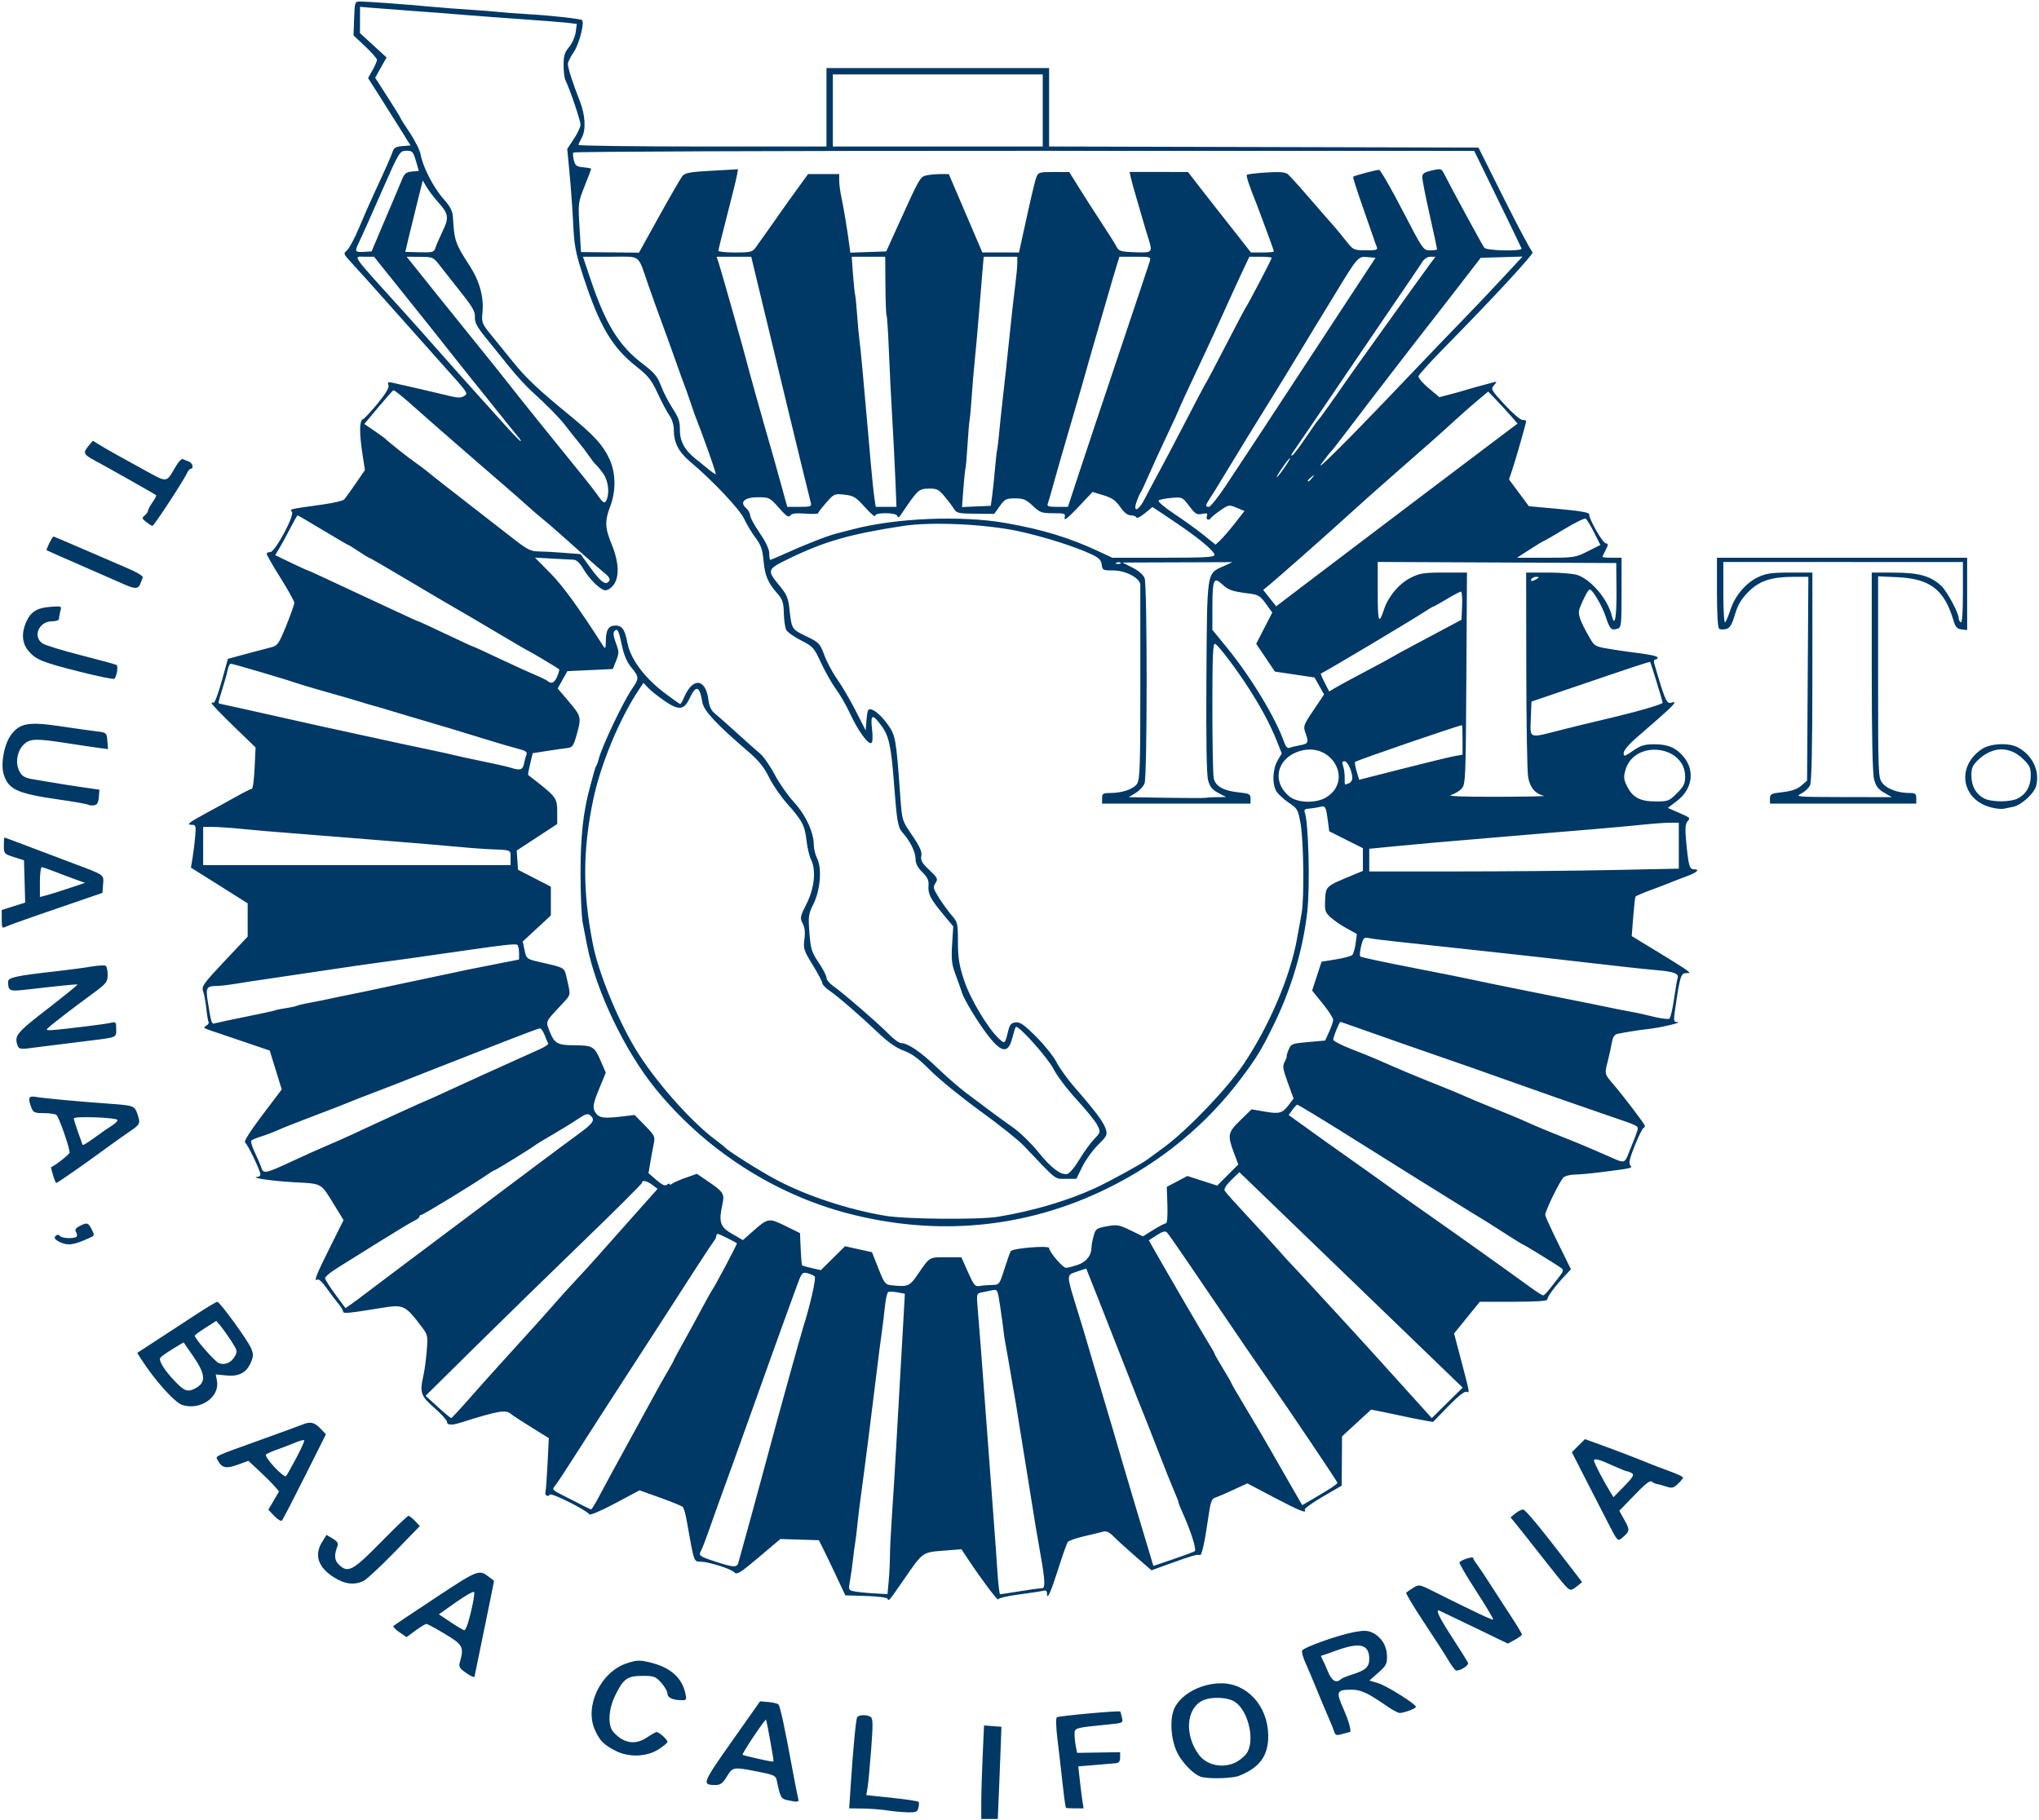 <svg width="866" height="773" viewBox="0 0 866 773" fill="none" xmlns="http://www.w3.org/2000/svg">
<path d="M416.763 765.743C416.765 761.904 417.031 752.969 417.355 745.887L417.944 733.011L421.629 733.28L425.314 733.55L425.141 738.953C425.046 741.925 424.699 750.738 424.371 758.539L423.774 772.721H420.267H416.76L416.763 765.743ZM376.688 769.078C374.212 768.692 369.594 768.341 366.427 768.298L360.668 768.219L361.243 759.439C362.335 742.781 363.501 730.437 364.069 729.519C364.755 728.409 368.119 728.331 369.783 729.386C370.767 730.009 370.807 732.484 370.005 743.104C369.467 750.231 368.781 757.534 368.48 759.332L367.933 762.602L378.87 763.746C384.886 764.376 389.977 765.164 390.183 765.498C390.39 765.832 390.328 766.986 390.047 768.063C389.608 769.741 388.941 770.003 385.363 769.9C383.068 769.834 379.164 769.464 376.688 769.078ZM452.712 767.994C452.366 766.831 451.827 762.796 451.058 755.612C450.554 750.907 449.673 743.278 449.1 738.657C448.51 733.902 448.399 729.95 448.843 729.549C449.498 728.957 475.482 726.582 475.825 727.082C475.887 727.173 476.192 728.306 476.501 729.6C477.057 731.921 476.98 731.962 471 732.551C456.393 733.988 456.381 733.991 456.381 736.706C456.381 738.066 456.627 740.408 456.927 741.91L457.473 744.641L466.607 744.499L475.741 744.356V746.607C475.741 748.199 475.214 748.911 473.94 749.037C472.95 749.134 468.951 749.477 465.054 749.799L457.969 750.383L458.574 755.924C458.906 758.972 459.411 762.985 459.696 764.842L460.213 768.219H456.496C454.452 768.219 452.749 768.118 452.712 767.994ZM334.398 764.733C331.714 764.157 331.378 763.533 329.927 756.432C329.492 754.302 328.792 753.971 321.841 752.605C311.442 750.562 311.247 750.593 308.702 754.712C306.896 757.634 305.963 758.311 303.761 758.3C298.008 758.271 298.278 757.561 310.806 739.796L322.831 722.745L326.347 723.049C328.281 723.216 330.192 723.666 330.593 724.049C331.336 724.757 333.197 733.382 336.627 752.01C337.676 757.706 338.738 763.075 338.987 763.942C339.466 765.609 338.924 765.703 334.398 764.733ZM328.512 747.959C328.512 746.789 325.609 730.812 325.347 730.543C325.184 730.375 322.802 733.595 320.054 737.699C317.307 741.803 315.196 745.298 315.365 745.466C315.637 745.739 326.145 748.157 327.837 748.337C328.208 748.376 328.512 748.206 328.512 747.959ZM510.74 754.991C507.316 754.32 501.745 748.683 499.617 743.736C497.109 737.907 496.811 729.457 498.967 725.328C502.046 719.435 510.402 715.091 518.659 715.091C529.691 715.091 538.409 724.682 538.64 737.072C538.801 745.727 535.04 750.963 526.178 754.418C523.563 755.438 514.699 755.766 510.74 754.991ZM524.245 748.968C525.879 748.285 528.134 746.563 529.256 745.141C533.17 740.178 530.505 727.245 524.72 723.126C521.665 720.95 514.557 720.598 510.757 722.434C503.749 725.82 502.985 737.138 509.203 745.465C512.433 749.79 518.754 751.262 524.245 748.968ZM261.426 743.759C256.339 741.12 254.788 739.559 252.698 734.969C248.116 724.913 255.072 710.291 266.195 706.597C270.279 705.241 271.599 705.173 275.639 706.114C284.569 708.192 289.586 712.506 291.102 719.41C291.674 722.013 291.531 722.293 289.638 722.282C285.774 722.259 283.488 721.226 283.488 719.502C283.488 718.577 282.306 716.497 280.861 714.88C278.448 712.18 277.792 711.939 272.851 711.939C266.441 711.939 264.766 713.136 261.319 720.183C258.351 726.248 258.03 733.044 260.577 735.859C264.932 740.67 269.872 741.43 274.848 738.053C276.672 736.815 278.49 735.802 278.888 735.802C279.93 735.802 283.488 739.019 283.486 739.959C283.486 740.397 281.721 741.869 279.565 743.231C274.56 746.392 266.931 746.614 261.426 743.759ZM566.61 735.503C566.277 734.429 565.275 731.93 564.383 729.949C563.491 727.967 561.277 722.7 559.463 718.242C557.65 713.785 555.365 708.376 554.386 706.223C553.408 704.07 552.796 701.816 553.027 701.215C553.55 699.851 568.56 694.521 575.353 693.287C579.295 692.571 580.968 692.64 582.926 693.599C586.68 695.438 588.964 699.083 589.078 703.414C589.167 706.799 588.765 707.58 585.396 710.569L581.615 713.925L585.305 715.031C588.944 716.121 601.359 723.912 601.359 725.106C601.359 725.804 596.319 727.697 594.461 727.697C593.787 727.697 591.315 726.364 588.968 724.734C581.035 719.227 577.949 717.792 574.068 717.806C567.613 717.829 567.308 718.54 570.577 725.943C572.984 731.391 574.163 735.802 573.213 735.802C573.086 735.802 571.684 736.174 570.098 736.629C567.557 737.357 567.143 737.224 566.61 735.503ZM569.437 713.398C569.907 712.963 571.913 712.107 573.894 711.497C579.915 709.642 581.548 708.209 581.548 704.779C581.548 698.524 577.678 697.506 567.68 701.133C564.266 702.371 561.326 703.384 561.147 703.384C560.968 703.384 561.206 704.093 561.676 704.96C562.147 705.827 563.241 708.258 564.109 710.363C565.635 714.066 567.541 715.152 569.437 713.398ZM197.437 710.319C195.168 708.687 194.794 707.939 195.321 706.086C197.143 699.682 196.626 698.703 189.02 694.145C185.103 691.797 181.536 689.877 181.093 689.877C180.65 689.877 178.575 691.137 176.481 692.676L172.675 695.475L169.587 693.359C167.889 692.196 166.787 690.991 167.138 690.682C167.489 690.373 175.57 684.971 185.096 678.678C203.063 666.807 203.466 666.652 207.716 669.931L209.836 671.566L207.954 680.947C206.918 686.106 205.057 695.19 203.817 701.133C202.577 707.076 201.559 712.04 201.554 712.164C201.526 712.816 199.891 712.083 197.437 710.319ZM198.697 689.652C200.274 684.493 201.721 677.352 201.391 676.361C201.215 675.832 197.769 677.738 193.735 680.598L186.399 685.796L191.495 689.184C194.298 691.048 196.864 692.574 197.197 692.576C197.53 692.577 198.205 691.262 198.697 689.652ZM615.341 705.596C614.022 703.346 609.297 696.011 604.841 689.296C600.385 682.581 596.965 676.861 597.241 676.585C597.517 676.309 598.861 675.387 600.226 674.537C602.65 673.027 602.851 673.06 608.563 675.913C627.135 685.19 633.812 688.34 634.161 687.991C634.377 687.776 631.156 682.368 627.005 675.973C622.854 669.578 619.64 664.052 619.862 663.693C620.462 662.721 625.672 661.047 625.672 661.826C625.672 662.194 626.294 663.288 627.055 664.255C627.816 665.223 630.12 668.648 632.174 671.867C634.229 675.087 638.266 681.308 641.146 685.693C644.026 690.078 646.383 693.965 646.383 694.331C646.383 694.697 645.037 695.721 643.392 696.607L640.402 698.217L626.058 691.283C618.169 687.469 611.512 684.275 611.264 684.186C609.536 683.563 611.259 687.146 616.743 695.582C620.232 700.949 623.278 705.841 623.513 706.453C623.898 707.455 620.444 709.688 618.511 709.688C618.086 709.688 616.66 707.847 615.341 705.596ZM377.015 679.197C376.829 678.667 372.885 678.148 367.859 677.993L359.03 677.72L355.003 669.166C352.788 664.461 350.259 659.193 349.383 657.46L347.79 654.308L339.622 654.051L331.453 653.793L322.304 661.519C314.245 668.323 312.996 669.087 311.828 667.918C310.324 666.415 301.411 663.585 297.662 663.421C294.571 663.286 294.926 664.332 291.543 645.379C291.109 642.944 290.404 640.602 289.976 640.175C289.549 639.748 285.243 637.984 280.408 636.256L271.617 633.114L261.242 638.648C255.398 641.765 250.618 643.803 250.294 643.314C249.082 641.484 234.101 633.994 233.523 634.929C232.762 636.16 231.237 635.222 231.675 633.793C231.861 633.19 232.256 627.801 232.553 621.817L233.094 610.939L225.649 606.327C221.554 603.79 217.649 601.23 216.972 600.638C214.824 598.759 211.552 599.329 195.627 604.358C191.795 605.568 189.838 605.45 189.838 604.007C189.838 603.334 187.407 600.643 184.435 598.028C178.587 592.88 178.182 591.638 179.888 584.07C180.335 582.089 180.946 577.485 181.246 573.838C181.762 567.582 181.653 567.024 179.31 563.933C171.985 554.267 171.574 554.076 161.576 555.698C147.625 557.961 145.714 558.135 145.713 557.144C145.712 556.6 144.801 555.086 143.687 553.78C142.573 552.473 140.339 549.515 138.722 547.206C137.105 544.897 135.383 543.255 134.895 543.557C133.104 544.663 134.136 541.958 139.963 530.265L145.919 518.315L142.05 512.022C136.072 502.297 137.166 502.915 124.693 502.222C115.455 501.709 105.504 500.225 109.47 499.952C110.089 499.91 110.595 499.434 110.595 498.895C110.595 497.323 105.147 485.996 104.071 485.331C103.469 484.959 106.287 480.5 111.379 473.769L119.667 462.813L117.114 454.555L114.561 446.296L103.348 442.486C97.181 440.39 90.758 438.211 89.075 437.644C86.52 436.784 86.263 436.474 87.518 435.771C88.345 435.308 88.831 434.622 88.599 434.245C88.366 433.869 87.921 431.205 87.61 428.325C87.299 425.445 86.683 422.136 86.24 420.971C85.523 419.087 86.52 417.701 95.314 408.367L105.192 397.881V390.82V383.76L98.664 379.631C95.073 377.36 89.651 373.945 86.614 372.043L81.092 368.585L81.817 364.217C82.216 361.815 82.717 357.723 82.929 355.122C83.281 350.829 83.147 350.395 81.468 350.395C78.956 350.395 80.128 349.446 87.633 345.402C91.1 343.534 96.708 340.449 100.095 338.546C103.483 336.643 106.584 335.087 106.987 335.087C107.39 335.087 107.907 331.136 108.136 326.307L108.551 317.527L99.218 308.498C94.084 303.533 89.884 299.153 89.884 298.765C89.884 298.378 90.244 298.283 90.684 298.555C91.124 298.827 92.678 294.738 94.139 289.47L96.794 279.891L104.82 277.711C109.235 276.513 114.038 275.244 115.495 274.892C117.832 274.327 118.546 273.258 121.573 265.788C123.459 261.133 125.003 256.767 125.003 256.085C125.003 255.404 122.369 250.65 119.15 245.522C115.931 240.394 113.297 235.801 113.297 235.315C113.297 234.83 113.937 234.489 114.72 234.558C116.706 234.732 125.239 218.943 123.978 217.424C122.998 216.243 122.456 216.371 137.16 214.31C141.617 213.685 145.669 212.735 146.164 212.198C146.66 211.661 148.847 208.635 151.025 205.473L154.986 199.723L153.946 192.89C152.574 183.873 152.623 178.709 154.086 178.147C154.729 177.9 157.571 174.867 160.403 171.406C163.909 167.12 165.367 164.632 164.974 163.607C164.51 162.398 164.817 162.193 166.536 162.563C171.752 163.686 186.209 167.033 190.577 168.13C194.247 169.051 195.76 169.089 197.039 168.29C198.956 167.093 199.139 167.364 188.04 154.99C184.708 151.276 175.51 140.942 167.6 132.028C159.69 123.113 151.52 114.004 149.446 111.786C145.841 107.93 145.749 107.692 147.351 106.383C148.274 105.629 150.56 101.366 152.431 96.909C154.303 92.451 156.961 86.373 158.338 83.402C163.949 71.294 166.21 66.193 166.797 64.316C167.27 62.804 168.233 62.275 170.894 62.065L174.373 61.79L169.02 53.235C166.076 48.53 162.017 42.09 160 38.924L156.333 33.167L158.227 29.797C159.269 27.943 160.122 25.973 160.122 25.418C160.122 24.864 157.878 22.303 155.136 19.727L150.15 15.044L150.408 7.842C150.66 0.829 150.726 0.64 152.918 0.638C155.891 0.637 171.812 1.803 183.084 2.849C188.037 3.308 195.736 3.903 200.193 4.17C204.651 4.436 209.919 4.855 211.9 5.099C213.881 5.343 219.351 5.752 224.056 6.008C233.28 6.511 246.633 7.976 247.206 8.549C248.318 9.66 246.006 18.678 243.761 21.99C242.351 24.069 241.189 26.378 241.177 27.121C241.152 28.76 243.336 35.568 246.234 42.88C248.634 48.937 248.949 55.262 247.019 58.638C246.311 59.877 245.717 61.193 245.7 61.565C245.682 61.936 269.373 62.24 298.346 62.24H351.024V45.581V28.922H398.3H445.575V45.577V62.232L536.749 62.461L627.923 62.691L638.965 84.752C645.039 96.886 650.421 106.954 650.927 107.125C651.876 107.445 633.87 126.945 614.013 147.104C607.796 153.416 602.589 159.136 602.441 159.816C602.294 160.497 604.232 162.777 606.748 164.884L611.323 168.715L615.571 167.619C617.907 167.017 620.832 166.205 622.07 165.814C624.097 165.175 627.05 164.353 633.776 162.556C635.924 161.982 635.958 162.032 634.521 163.65C633.087 165.264 633.304 165.66 639.026 171.874C642.333 175.465 645.746 178.403 646.611 178.403C647.476 178.403 648.184 178.627 648.184 178.902C648.184 179.719 643.734 195.293 642.261 199.634L640.897 203.652L645.115 209.352L649.334 215.052L662.272 216.235C670.88 217.022 675.132 217.758 674.979 218.432C674.611 220.05 680.505 230.477 681.967 230.793C683.131 231.046 683.129 231.395 681.947 233.66C681.207 235.079 680.601 236.396 680.601 236.587C680.601 236.778 682.425 236.934 684.653 236.934H688.706V251.731C688.706 265.716 688.607 266.56 686.913 267.098C684.351 267.911 683.706 267.248 682.011 262.068C680.473 257.366 676.406 250.441 675.181 250.441C674.514 250.441 672.386 254.454 670.846 258.616C670.017 260.857 670.979 263.619 675.115 270.868C677.165 274.462 677.54 274.682 683.21 275.613C686.48 276.15 690.371 276.738 691.857 276.92C700.615 277.991 704.014 278.677 704.014 279.373C704.014 279.804 703.581 280.157 703.053 280.157C702.524 280.157 702.297 280.866 702.547 281.733C706.963 296.997 707.855 299.113 709.637 298.547C713.216 297.411 711.332 299.329 695.144 313.303C691.819 316.174 689.606 318.799 689.606 319.875C689.606 321.519 689.933 321.441 693.595 318.921C696.881 316.661 698.478 316.177 702.645 316.177C708.401 316.177 711.814 317.636 715.05 321.483C719.97 327.33 718.789 335.261 712.257 340.236L708.344 343.216L712.707 345.121C718.133 347.49 718.011 347.369 716.633 349.029C715.806 350.026 715.656 352.216 716.094 356.93C717.101 367.771 717.52 369.305 719.475 369.305C722.241 369.305 720.671 370.697 715.975 372.408C713.606 373.271 710.452 374.488 708.966 375.112C707.481 375.735 703.724 377.168 700.618 378.295C697.512 379.422 694.815 380.597 694.625 380.905C694.434 381.212 693.996 385.111 693.651 389.567L693.023 397.67L703.696 404.146C709.566 407.707 715.18 411.24 716.17 411.996C717.956 413.36 717.955 413.372 716.009 413.4C713.92 413.431 713.465 414.953 711.493 428.512C710.718 433.839 710.773 434.145 712.522 434.232C714.75 434.343 705.032 436.606 699.962 437.157C696.3 437.554 690.764 438.418 687.169 439.152C685.696 439.452 685.028 440.427 684.586 442.927C684.258 444.78 683.435 448.49 682.757 451.17C681.461 456.292 681.45 456.249 685.283 460.704C689.486 465.59 698.611 477.617 698.611 478.271C698.611 478.68 698.287 479.149 697.892 479.314C697.497 479.479 695.878 482.817 694.295 486.732C692.188 491.943 691.675 494.16 692.379 495.008C693.428 496.272 693.68 496.213 679.654 497.996C675.419 498.534 670.532 498.975 668.795 498.975C667.058 498.975 664.973 499.481 664.161 500.1C662.715 501.203 656.288 514.285 656.288 516.126C656.288 516.64 658.744 522.044 661.745 528.134L667.202 539.208L664.221 542.408C660.173 546.753 657.189 550.832 657.189 552.02C657.189 552.69 652.612 553.004 642.846 553.004H628.504L623.039 559.745L617.573 566.486L620.364 577.079C624.357 592.236 624.286 591.827 622.807 591.259C622.015 590.956 619.071 593.302 615.077 597.42L608.627 604.072L604.318 603.307C601.947 602.886 598.387 602.172 596.406 601.722C594.425 601.271 590.449 600.433 587.571 599.859L582.338 598.817L576.16 604.5L569.982 610.184L569.912 620.658L569.842 631.131L561.747 635.842C557.295 638.434 553.875 640.913 554.146 641.352C555.27 643.171 551.923 641.833 541.149 636.157L529.77 630.162L523.909 632.876C520.686 634.368 517.204 635.857 516.173 636.184C514.588 636.687 514.124 637.997 513.18 644.643C511.639 655.489 510.357 661.135 509.548 660.635C508.739 660.135 506.163 660.879 496.36 664.44L489.064 667.09L482.403 661.313C478.739 658.136 474.552 654.321 473.098 652.835C471.232 650.928 469.908 650.286 468.596 650.652C467.573 650.938 463.9 651.828 460.433 652.63C456.966 653.432 453.827 654.542 453.456 655.098C453.086 655.654 451.293 660.769 449.472 666.464C446.189 676.732 444.675 680.039 444.675 676.939C444.675 675.86 444.168 675.486 443.099 675.779C442.232 676.015 437.572 676.723 432.743 677.35C427.914 677.978 423.963 678.917 423.963 679.437C423.963 680.419 417.167 671.403 411.555 662.977L408.333 658.139L400.615 658.753C391.703 659.462 392.004 659.242 383.915 670.967C377.496 680.27 377.422 680.359 377.015 679.197ZM377.449 671.61C377.732 668.532 377.965 663.786 377.968 661.062C377.97 658.338 378.38 650.233 378.878 643.052C379.375 635.871 380.208 622.296 380.729 612.886C381.249 603.476 382.064 589.09 382.539 580.919C383.015 572.747 383.608 562.356 383.856 557.828L384.309 549.596L381.158 549.005C379.426 548.68 377.65 548.635 377.212 548.906C376.774 549.177 376.156 551.932 375.839 555.028C375.522 558.124 374.892 563.292 374.438 566.511C373.985 569.73 373.183 575.908 372.657 580.241C369.885 603.081 367.673 620.453 365.407 637.199C364.938 640.666 364.336 645.731 364.07 648.455C363.804 651.179 363.401 654.42 363.173 655.659C362.946 656.897 362.524 660.114 362.236 662.809C361.948 665.503 361.384 669.459 360.985 671.6C360.325 675.132 360.434 675.531 362.169 675.909C364.357 676.386 367.852 676.736 373.21 677.013L376.935 677.205L377.449 671.61ZM431.167 676.299C436.948 675.354 440.374 674.872 442.733 674.671C443.994 674.564 443.784 670.753 441.961 660.611C440.534 652.674 439.355 645.584 437.471 633.597C436.459 627.158 435.25 619.662 434.785 616.938C434.32 614.214 433.501 609.149 432.965 605.682C431.797 598.128 431.484 596.245 429.74 586.321C429 582.112 428.202 577.452 427.965 575.966C427.728 574.48 427.304 572.14 427.023 570.765C426.742 569.391 426.378 566.959 426.215 565.362C426.052 563.765 425.417 559.123 424.803 555.047C423.705 547.747 423.653 547.643 421.349 548.125C420.063 548.394 418.041 548.814 416.855 549.058C414.729 549.495 414.708 549.602 415.322 556.88C415.997 564.88 417.124 579.517 418.592 599.378C420.851 629.925 421.31 636.061 422.159 647.104C422.654 653.543 423.324 662.964 423.647 668.04C423.97 673.117 424.478 677.267 424.775 677.263C425.071 677.26 427.948 676.826 431.167 676.299ZM313.561 663.988C314.275 661.634 323.901 626.448 325.816 619.189C329.143 606.585 339.872 567.811 341.141 563.809C344.154 554.307 346.719 542.938 346.006 542.241C345.547 541.792 344.145 541.172 342.892 540.863C340.771 540.34 340.468 540.696 338.538 545.977C334.051 558.251 329.148 571.801 326.709 578.667C325.302 582.629 322.549 590.329 320.591 595.777C318.634 601.224 314.934 611.557 312.369 618.739C309.804 625.92 306.946 633.822 306.018 636.298C305.089 638.775 303.065 644.448 301.519 648.905C299.973 653.362 298.295 657.758 297.79 658.673C296.583 660.857 296.968 661.152 304.043 663.456C311.521 665.891 312.959 665.972 313.561 663.988ZM507.398 659.002C508.362 658.406 505.7 650.115 501.799 641.565C501.087 640.004 500.505 638.463 500.505 638.139C500.505 637.815 499.749 635.85 498.826 633.773C497.902 631.695 494.635 623.511 491.566 615.587C488.497 607.663 485.627 600.369 485.188 599.378C484.749 598.388 481.55 590.284 478.078 581.369C474.606 572.454 469.418 559.247 466.55 552.02L461.334 538.88L457.42 540.193C452.785 541.747 452.772 541.042 457.717 557.056C459.553 562.999 461.388 569.077 461.795 570.563C462.203 572.049 463.814 577.519 465.376 582.72C469.022 594.857 477.017 621.982 477.984 625.492C478.393 626.978 480.622 634.475 482.937 642.151C485.252 649.828 487.756 658.163 488.502 660.674L489.857 665.239L498.116 662.437C502.658 660.895 506.835 659.35 507.398 659.002ZM254.726 635.173C256.481 631.83 261.597 622.408 266.095 614.236C270.594 606.065 275.736 596.666 277.524 593.351C279.311 590.037 281.992 585.257 283.481 582.731C284.971 580.205 286.19 577.989 286.19 577.808C286.19 577.626 287.751 574.706 289.659 571.319C291.568 567.932 295.072 561.513 297.447 557.056C299.822 552.598 302.075 548.546 302.454 548.051C303.595 546.559 313.216 528.4 312.976 528.191C312.228 527.54 305.456 524.188 304.888 524.188C304.509 524.188 304.199 524.61 304.199 525.127C304.199 525.643 303.78 526.555 303.268 527.153C302.444 528.114 294.028 541.043 279.699 563.359C277.155 567.321 272.565 574.413 269.5 579.118C266.434 583.823 261.581 591.319 258.715 595.777C255.849 600.234 251.679 606.717 249.449 610.184C247.218 613.651 243.445 619.527 241.063 623.241C238.681 626.956 236.311 630.484 235.797 631.082C234.364 632.749 234.554 632.988 239.139 635.285C241.492 636.463 245.037 638.272 247.019 639.303C249 640.335 250.826 641.195 251.078 641.215C251.33 641.235 252.971 638.516 254.726 635.173ZM564.664 632.534C566.521 631.373 568.041 630.201 568.041 629.93C568.041 629.437 547.902 599.484 538.418 585.871C535.658 581.909 531.57 575.988 529.333 572.714C520.16 559.28 513.297 549.19 505.209 537.245C500.514 530.311 496.218 524.171 495.662 523.601C494.902 522.821 493.817 523.101 491.291 524.729L487.931 526.895L489.825 530.269C494.116 537.916 511.703 568.106 513.68 571.219C514.853 573.066 515.813 574.781 515.813 575.03C515.813 575.28 517.434 578.132 519.415 581.369C521.396 584.605 523.017 587.427 523.017 587.64C523.017 587.852 526.016 593.012 529.682 599.105C533.348 605.199 537.501 612.232 538.912 614.734C540.322 617.237 544.088 623.814 547.279 629.35L553.081 639.417L557.184 637.031C559.441 635.719 562.807 633.696 564.664 632.534ZM198.843 594.694C202.557 590.455 208.433 583.873 211.9 580.067C224.327 566.425 232.82 556.988 236.256 553.004C238.178 550.775 241.855 546.723 244.428 543.999C247 541.275 251.675 536.139 254.815 532.586C257.956 529.033 264.746 521.386 269.904 515.593L279.283 505.06L277.108 503.388C274.801 501.614 272.682 501.165 272.682 502.45C272.682 502.876 261.438 514.09 247.694 527.37C233.95 540.651 213.265 560.842 201.727 572.239L180.749 592.962L185.969 597.705C188.84 600.313 191.391 602.437 191.639 602.424C191.886 602.412 195.128 598.933 198.843 594.694ZM613.755 582.269C609.646 578.307 589.495 558.857 568.976 539.046C548.457 519.235 530.474 501.886 529.016 500.492L526.364 497.958L522.926 501.314C520.75 503.439 519.731 505.103 520.149 505.85C520.512 506.499 524.889 511.397 529.874 516.735C534.86 522.072 540.892 528.668 543.279 531.392C545.665 534.116 547.866 536.547 548.168 536.795C548.864 537.364 576.304 567.205 584.7 576.521C588.167 580.368 594.853 587.772 599.558 592.975L608.112 602.434L614.67 595.954L621.227 589.473L613.755 582.269ZM153.818 550.592C154.991 549.649 177.844 532.489 226.758 495.823C234.026 490.375 242.672 483.945 245.972 481.535C252.123 477.041 252.943 475.689 250.665 473.798C249.613 472.925 248.602 473.228 245.487 475.346C243.358 476.793 238.581 479.737 234.872 481.888C231.163 484.038 227.719 486.137 227.218 486.551C225.883 487.654 210.423 497.174 209.965 497.174C209.751 497.174 208.478 497.942 207.136 498.881C201.799 502.617 179.744 516.084 178.964 516.084C178.506 516.084 178.132 516.424 178.132 516.84C178.132 517.255 177.164 518.036 175.982 518.575C174.799 519.114 168.113 523.13 161.122 527.499C154.132 531.869 146.084 536.896 143.237 538.67C140.39 540.445 138.06 542.37 138.06 542.948C138.06 543.526 140.014 546.639 142.403 549.866L146.746 555.734L149.607 553.706C151.18 552.591 153.076 551.19 153.818 550.592ZM658.213 547.512C659.383 545.978 661.249 543.593 662.359 542.213C663.918 540.276 664.123 539.502 663.259 538.816C661.824 537.677 647.242 528.691 646.828 528.691C646.656 528.691 643.532 526.766 639.885 524.413C632.682 519.765 632.838 519.863 622.97 513.838C616.643 509.975 589.238 492.874 576.145 484.619C563.393 476.578 551.359 469.261 550.932 469.287C550.684 469.303 549.769 470.295 548.898 471.492L547.315 473.669L556.429 480.244C561.442 483.86 567.867 488.439 570.708 490.42C573.548 492.401 578.264 495.744 581.187 497.849C593.2 506.499 604.878 514.802 610.814 518.913C616.998 523.196 641.669 540.799 650.324 547.103C652.739 548.863 655.023 550.302 655.4 550.302C655.777 550.302 657.043 549.047 658.213 547.512ZM389.856 541.297C394.926 533.879 394.572 534.093 401.764 534.093H408.308L411.111 540.402C413.578 545.953 414.166 546.664 416.012 546.322C417.166 546.108 419.54 545.903 421.287 545.867C424.433 545.8 424.486 545.733 426.572 539.151C427.732 535.494 428.955 532.058 429.29 531.516C430.071 530.252 445.575 528.995 445.575 530.195C445.575 531.83 451.36 538.596 452.747 538.582C453.507 538.575 455.751 538.012 457.732 537.331C461.376 536.079 463.543 533.377 463.577 530.041C463.587 529.051 463.996 526.795 464.487 525.028C465.317 522.042 465.712 521.756 470.11 520.952C474.427 520.163 475.303 520.312 480.127 522.655L485.412 525.224L489.867 522.455C492.316 520.932 494.716 519.686 495.198 519.686C495.72 519.686 495.969 516.548 495.814 511.945L495.552 504.205L499.926 501.894L504.3 499.583L510.629 501.621L516.959 503.66L521.444 499.175L525.929 494.69L524.023 489.595C521.253 482.191 521.483 481.068 526.844 475.859L531.571 471.264L537.261 472.244C543.508 473.32 544.713 472.945 547.648 469.014L549.408 466.656L546.951 459.92C544.857 454.178 544.659 452.873 545.614 451.09C546.23 449.939 546.623 448.879 546.488 448.734C546.353 448.589 546.723 447.311 547.31 445.895C548.321 443.453 548.753 443.286 555.597 442.68L562.817 442.041L564.509 438.315C565.439 436.267 566.209 433.976 566.22 433.226C566.231 432.476 564.226 429.374 561.765 426.332L557.29 420.801L559.289 414.674L561.287 408.547L567.364 407.567C570.707 407.028 573.843 406.185 574.334 405.694C574.826 405.203 575.467 402.994 575.759 400.786L576.29 396.77L571.907 394.349C569.496 393.018 566.404 390.891 565.036 389.623C562.795 387.546 562.575 386.807 562.818 382.178C563.118 376.471 563.077 376.508 574.119 371.94L578.847 369.984V365.152V360.32L571.701 356.727L564.555 353.135L563.979 348.838C563.125 342.457 562.959 342.176 560.419 342.813C559.177 343.125 557.138 343.439 555.888 343.511C554.291 343.602 553.765 344.033 554.119 344.958C555.772 349.271 556.462 376.324 555.205 387.5C553.443 403.157 548.497 419.881 541.192 434.877C535.844 445.856 533.919 449.04 527.212 458.003C512.46 477.714 493.104 493.655 470.338 504.841C435.909 521.757 398.182 525.402 360.17 515.485C328.612 507.251 299.317 488.262 278.376 462.466C265.303 446.361 253.126 420.859 249.371 401.722C248.837 398.998 247.988 394.622 247.484 391.998C246.98 389.373 246.568 379.952 246.568 371.062C246.568 354.995 247.711 344.68 250.674 333.995C251.401 331.376 252.169 328.523 252.382 327.654C252.595 326.786 253.018 325.673 253.322 325.181C253.626 324.69 254.03 323.577 254.22 322.708C255.286 317.845 264.556 298.275 268.531 292.499C271.502 288.18 271.476 287.593 268.139 283.544C266.273 281.28 264.998 278.309 264.147 274.244C262.777 267.694 262.294 266.772 260.944 268.123C260.34 268.726 260.544 270.382 261.556 273.113C262.939 276.845 262.95 277.507 261.676 280.705L260.282 284.209L250.632 284.66L240.983 285.11L238.92 288.787L236.858 292.464L241.736 298.227C247.033 304.485 247.083 304.759 244.531 313.475C243.578 316.732 242.91 317.572 241.13 317.755C239.911 317.88 236.062 318.429 232.576 318.975L226.238 319.968L225.154 324.533C224.558 327.043 224.168 329.142 224.288 329.197C224.408 329.251 226.471 330.862 228.873 332.775C236.162 338.582 236.663 339.368 236.663 344.993V350.057L228.061 355.689L219.46 361.32L219.732 365.403L220.004 369.486L226.983 373.081L233.962 376.675V382.785V388.896L227.985 394.432L222.009 399.969L222.808 403.684C223.592 407.333 223.703 407.422 229.009 408.645C240.469 411.288 239.571 410.719 240.837 416.145C242.395 422.822 242.445 422.529 239.139 426.08C231.275 434.526 231.71 433.6 233.457 438.176C235.365 443.171 236.864 444.042 243.583 444.057C251.685 444.076 252.442 444.497 255.003 450.402L257.297 455.692L254.634 462.149C251.673 469.329 251.484 470.793 253.224 473.085C254.633 474.941 256.81 475.184 264.128 474.305L269.531 473.655L273.934 478.144C277.946 482.234 278.281 482.899 277.707 485.626C277.361 487.272 276.707 490.814 276.254 493.496L275.429 498.373L278.783 501.286C281.209 503.392 282.449 503.944 283.263 503.277C283.882 502.771 284.389 502.658 284.389 503.027C284.389 503.396 284.895 503.303 285.514 502.82C286.133 502.338 288.743 501.203 291.315 500.3L295.99 498.657L299.869 501.292C307.445 506.438 307.816 506.998 306.789 511.751C305.175 519.228 305.858 521.253 310.988 524.207L315.527 526.819L319.463 523.327C326.179 517.369 326.482 517.314 333.549 520.788L339.768 523.845L340.06 530.537C340.221 534.218 340.493 537.37 340.666 537.542C340.838 537.714 342.703 538.243 344.809 538.716L348.64 539.577L353.773 534.497L358.906 529.417L364.633 530.689L370.36 531.961L373.068 538.84C375.535 545.105 376.017 545.743 378.483 545.997C385.71 546.742 386.302 546.498 389.856 541.297ZM423.86 516.901C438.848 514.426 453.509 510.089 465.298 504.644C471.309 501.869 485.177 494.252 487.448 492.48C487.943 492.093 490.982 489.858 494.201 487.512C504.155 480.26 521.079 462.617 528.122 452.149C539.056 435.901 548.062 414.722 550.906 398.571C551.517 395.104 552.38 390.323 552.825 387.946C553.976 381.792 553.695 357.41 552.386 349.945C551.345 344.002 551.065 343.497 547.472 341.084C545.377 339.677 543.006 337.523 542.203 336.298C540.23 333.287 540.441 326.773 542.631 323.061L544.397 320.067L542.271 314.745C539.506 307.828 535.741 300.747 530.441 292.501C524.937 283.938 517.48 274.092 516.038 273.484C515.152 273.111 514.912 278.822 514.912 300.334C514.912 315.362 515.169 328.942 515.483 330.511C516.188 334.039 519.543 335.945 526.27 336.639C530.626 337.088 531.121 337.356 531.121 339.265V341.39H499.604H468.087V339.139C468.087 337.139 468.464 336.887 471.464 336.883C476.65 336.875 481.468 335.217 482.972 332.922C484.134 331.148 484.33 324.97 484.324 290.418C484.319 268.183 484.311 249.296 484.306 248.448C484.288 245.644 478.109 242.337 472.891 242.337C468.454 242.337 468.192 242.206 467.922 239.868C467.7 237.944 466.744 236.977 463.585 235.483C456.636 232.195 443.111 227.916 432.518 225.653C418.269 222.609 395.613 221.582 383.515 223.433C360.832 226.903 350.026 230.019 334.662 237.523C325.705 241.897 325.614 242.203 331.226 248.994C334.054 252.417 334.795 254.137 335.251 258.344C336.228 267.339 336.201 267.295 342.39 270.28C347.888 272.932 348.229 273.29 350.148 278.421C351.252 281.372 353.723 285.977 355.639 288.652C357.555 291.328 361.048 297.299 363.402 301.92L367.682 310.323L367.939 306.721C368.081 304.74 368.371 302.615 368.585 301.999C369.291 299.962 373.395 302.708 376.869 307.543C380.415 312.48 380.559 313.294 382.416 338.909C383.114 348.541 383.137 348.613 387.435 354.903C390.705 359.689 391.642 361.796 391.299 363.59C390.933 365.506 391.583 366.654 394.706 369.605C398.269 372.971 398.469 373.399 397.313 375.163C396.187 376.882 396.344 377.524 398.871 381.52C400.416 383.964 402.845 387.295 404.268 388.922C406.715 391.721 406.854 392.326 406.854 400.184C406.854 406.882 407.351 410.003 409.422 416.324C412.021 424.256 419.514 436.819 424.29 441.253C426.818 443.6 426.833 443.586 428.254 437.742C428.856 435.265 429.522 434.531 431.362 434.313C433.236 434.091 434.976 435.309 440.09 440.424C443.604 443.937 447.494 448.817 448.736 451.268C449.978 453.719 453.524 458.62 456.614 462.16C465.226 472.022 468.686 476.659 469.622 479.599C470.41 482.07 470.148 482.611 466.356 486.358C464.089 488.598 461.089 492.759 459.689 495.603L457.145 500.776H452.671C447.78 500.776 449.312 501.982 434.719 486.631C432.463 484.258 424.178 477.656 416.308 471.96C408.438 466.265 398.938 458.532 395.197 454.777C390.145 449.706 387.219 447.532 383.828 446.328C380.706 445.219 377.277 442.821 372.985 438.748C365.122 431.284 355.975 423.374 352.15 420.731C350.54 419.619 349.223 418.211 349.223 417.603C349.223 416.995 347.393 413.528 345.155 409.899C341.397 403.803 341.13 402.976 341.651 399.042C342.04 396.112 341.809 394.007 340.91 392.291C339.689 389.96 339.8 389.406 342.609 383.828C345.954 377.189 346.681 369.517 344.396 364.983C343.722 363.646 342.904 360.187 342.578 357.296C341.838 350.73 340.748 348.623 334.434 341.546C331.654 338.431 328.125 333.309 326.591 330.163C324.525 325.926 322.254 323.114 317.828 319.314C304.252 307.661 298.904 301.924 298.316 298.387C297.144 291.334 295.6 290.82 292.92 296.591C290.54 301.714 288.321 301.935 282.126 297.669C279.459 295.832 276.379 293.373 275.282 292.205L273.286 290.081L271.339 292.998C263.077 305.377 254.979 324.951 251.878 340.039C247.447 361.593 247.441 379.016 251.854 401.305C254.2 413.151 262.056 432.478 269.777 445.396C277.625 458.526 293.159 476.235 303.749 484.124C305.73 485.6 307.554 487.058 307.801 487.364C308.929 488.758 322.5 497.337 329.413 501.026C342.418 507.967 359.947 513.78 376.06 516.497C384.714 517.956 415.878 518.219 423.86 516.901ZM458.378 492.671C460.323 489.452 463.177 485.504 464.72 483.898C467.481 481.026 467.503 480.931 466.096 478.045C465.309 476.432 461.389 471.566 457.384 467.233C453.38 462.9 448.924 457.024 447.482 454.176C445.047 449.367 432.434 435.275 431.448 436.261C431.212 436.496 430.52 438.647 429.909 441.041C427.904 448.902 424.197 447.114 415.532 434.105C412.385 429.381 409.291 423.911 408.656 421.949C408.021 419.987 406.692 416.233 405.703 413.606C404.231 409.697 403.991 407.444 404.382 401.187L404.859 393.543L400.588 388.403C395.129 381.833 394.065 379.753 394.358 376.224C394.541 374.014 393.936 372.702 391.72 370.5C389.677 368.47 388.845 366.806 388.845 364.753C388.845 361.944 386.401 357.036 383.345 353.709C381.379 351.568 380.928 349.058 379.789 333.93C378.534 317.244 377.62 312.827 374.543 308.562C370.562 303.044 369.621 303.292 370.36 309.664C370.746 312.989 370.642 315.289 370.09 315.63C368.785 316.437 364.374 310.37 361.078 303.234C359.506 299.83 356.791 295.099 355.044 292.72C353.298 290.341 350.451 285.325 348.718 281.573C345.735 275.118 345.279 274.607 340.225 272.056C337.287 270.573 334.466 268.579 333.955 267.625C333.444 266.671 332.972 263.471 332.905 260.514C332.802 255.952 332.384 254.678 330.146 252.114C326.087 247.46 324.886 244.598 324.283 238.144C323.838 233.384 323.167 231.461 320.91 228.489C319.361 226.448 317.182 222.829 316.069 220.447C314.107 216.248 302.731 204.204 292.992 196.015C288.253 192.03 286.19 187.993 286.19 182.709C286.19 180.54 285.459 178.105 284.335 176.526C283.315 175.094 281.072 170.874 279.351 167.148C276.686 161.381 275.343 159.684 270.322 155.738C259.923 147.566 254.579 138.466 247.626 117.095C244.455 107.348 243.893 104.386 243.446 95.068C243.162 89.147 242.476 79.57 241.92 73.786L240.91 63.271L243.739 58.999C245.295 56.65 246.568 53.926 246.568 52.946C246.568 51.252 241.87 37.427 240.167 34.112C239.726 33.252 239.364 30.346 239.364 27.653C239.364 23.696 239.813 22.224 241.702 19.979C242.988 18.451 244.253 15.615 244.513 13.678L244.985 10.155L241.049 9.688C238.884 9.431 230.63 8.776 222.705 8.234C214.781 7.691 203.84 6.875 198.392 6.421C192.944 5.966 182.409 5.155 174.98 4.617C167.551 4.079 159.548 3.471 157.195 3.266L152.918 2.893L152.899 8.479L152.879 14.064L158.527 19.238L164.174 24.411L161.758 28.717L159.343 33.024L164.685 41.327C167.623 45.893 170.027 49.801 170.027 50.011C170.027 50.221 171.839 53.095 174.054 56.398C176.268 59.7 178.342 63.886 178.662 65.698C179.58 70.907 184.084 79.658 188.301 84.429C191.308 87.83 192.216 89.606 192.379 92.406C192.952 102.262 193.38 103.512 199.323 112.667C203.671 119.365 205.555 126.104 204.922 132.694C204.499 137.097 204.647 137.467 208.956 142.751C211.416 145.768 215.562 150.87 218.169 154.09C223.532 160.712 228.908 165.779 241.548 176.122C252.343 184.957 256.028 188.974 258.804 194.936C261.551 200.836 261.691 208.485 259.175 215.107C256.785 221.393 256.901 224.217 259.839 231.378C263.032 239.159 263.153 245.815 260.158 249.003C258.896 250.346 257.503 251.009 256.603 250.694C254.179 249.847 250.162 245.748 247.753 241.662C246.247 239.107 244.852 237.814 243.556 237.774C242.489 237.74 238.374 237.526 234.412 237.297L227.208 236.881L233.689 243.436C239.022 248.829 245.69 258.011 256.196 274.429C257.116 275.868 257.276 275.525 257.321 272.008C257.379 267.512 258.535 265.749 261.426 265.749C264.258 265.749 265.346 267.34 266.49 273.154C267.839 280.007 273.617 287.815 282.129 294.283C285.591 296.915 288.633 299.067 288.888 299.067C289.143 299.067 289.915 297.75 290.603 296.141C294.255 287.6 299.725 288.195 300.872 297.257C301.217 299.983 302.063 301.845 303.467 302.97C304.613 303.889 308.792 307.591 312.754 311.196C316.716 314.802 321.219 318.804 322.76 320.091C324.301 321.378 327.101 325.379 328.983 328.984C330.864 332.588 334.533 337.853 337.135 340.684C342.148 346.136 345.621 353.57 345.621 358.845C345.621 360.484 346.281 363.146 347.086 364.761C349.175 368.947 348.381 378.277 345.436 384.163C343.37 388.29 343.232 389.304 343.774 396.32C344.303 403.164 344.717 404.495 347.695 408.906C349.526 411.618 351.024 414.529 351.024 415.373C351.024 416.217 352.341 417.821 353.951 418.936C357.983 421.731 373.204 434.92 377.589 439.419C379.57 441.451 381.887 443.121 382.739 443.129C385.615 443.158 391.062 446.863 397.849 453.409C401.564 456.991 406.966 461.719 409.854 463.915C417.925 470.053 424.807 475.139 430.466 479.148C433.3 481.155 437.958 485.693 440.817 489.232C446.332 496.059 450.339 499.159 453.135 498.765C454.14 498.623 456.297 496.117 458.378 492.671ZM124.553 493.098C129.369 490.848 135.797 487.966 138.836 486.693C141.876 485.42 146.795 483.239 149.766 481.846C160.505 476.811 180.986 467.458 181.273 467.458C181.435 467.458 185.353 465.693 189.98 463.537C197.079 460.228 208.401 455.089 229.293 445.694C231.43 444.733 233.024 443.665 232.836 443.321C232.648 442.976 231.974 441.377 231.338 439.768C230.703 438.158 229.819 436.841 229.375 436.841C228.93 436.841 222.79 439.11 215.73 441.882C208.671 444.654 196.614 449.365 188.937 452.351C181.261 455.337 173.764 458.286 172.278 458.905C170.793 459.524 165.12 461.722 159.672 463.789C154.224 465.857 148.956 467.917 147.965 468.367C146.975 468.817 140.694 471.252 134.008 473.778C127.322 476.304 120.23 479.101 118.249 479.994C116.268 480.887 113.027 482.128 111.046 482.751C109.064 483.374 107.138 484.161 106.764 484.499C106.391 484.838 107.046 487.119 108.22 489.568C109.395 492.018 110.65 494.968 111.01 496.124C111.835 498.771 112.943 498.523 124.553 493.098ZM691.403 490.645C692.017 489.035 693.034 486.503 693.664 485.017C694.293 483.531 695.067 481.457 695.382 480.408C696.018 478.291 696.22 478.4 683.753 474.165C673.72 470.758 649.093 462.13 635.127 457.131C628.688 454.826 621.192 452.188 618.468 451.27C612.627 449.3 579.244 437.629 573.556 435.568C571.388 434.782 569.469 434.14 569.29 434.14C568.808 434.14 566.239 440.501 566.246 441.679C566.249 442.237 569.795 444.062 574.125 445.734C578.455 447.406 583.619 449.502 585.6 450.392C592.296 453.4 601.773 457.392 609.013 460.253C612.975 461.819 617.534 463.676 619.143 464.379C625.674 467.231 628.274 468.32 636.027 471.451C640.485 473.251 644.942 475.093 645.933 475.544C650.873 477.794 656.519 480.174 663.042 482.758C667.004 484.328 671.461 486.14 672.947 486.786C674.433 487.431 677.472 488.74 679.701 489.695C681.929 490.649 684.766 491.885 686.004 492.44C689.512 494.013 690.208 493.782 691.403 490.645ZM104.699 431.86C111.114 430.572 116.593 429.376 116.875 429.202C117.157 429.028 119.193 428.616 121.401 428.287C123.609 427.957 125.722 427.498 126.097 427.267C126.471 427.035 128.911 426.462 131.518 425.993C134.126 425.524 138.083 424.732 140.311 424.235C142.54 423.737 146.39 422.938 148.866 422.459C151.342 421.981 157.218 420.749 161.923 419.722C166.628 418.695 174.53 417.018 179.482 415.995C184.435 414.972 190.108 413.771 192.089 413.326C195.905 412.469 198.78 411.886 212.125 409.261L220.454 407.622V404.725C220.454 403.132 220.094 401.606 219.655 401.335C218.922 400.882 213.793 401.433 199.293 403.523C196.321 403.952 190.648 404.762 186.686 405.324C182.724 405.887 176.848 406.726 173.629 407.189C170.41 407.652 164.737 408.425 161.022 408.907C157.308 409.388 147.583 410.792 139.411 412.026C131.239 413.261 120.298 414.883 115.098 415.63C109.897 416.378 103.165 417.404 100.136 417.911C97.107 418.417 93.46 418.838 92.032 418.845C87.703 418.868 87.3 419.589 88.267 425.585C89.801 435.109 89.826 435.179 91.49 434.673C92.34 434.414 98.284 433.149 104.699 431.86ZM710.945 424.623C711.583 420.2 712.286 416.104 712.508 415.521C713.202 413.7 710.99 412.792 704.464 412.22C700.997 411.916 694.716 411.274 690.507 410.794C686.297 410.314 679.003 409.484 674.298 408.95C669.593 408.416 662.299 407.581 658.089 407.096C653.879 406.61 646.585 405.8 641.88 405.296C637.175 404.792 629.679 403.975 625.222 403.48C615.572 402.409 605.088 401.277 592.804 399.978C587.851 399.454 582.739 398.802 581.444 398.528C579.292 398.073 579.004 398.364 578.107 401.897C577.567 404.024 577.411 406.026 577.761 406.345C578.11 406.664 588.122 408.814 600.008 411.121C611.894 413.429 623.24 415.7 625.222 416.167C627.203 416.634 639.156 419.082 651.786 421.607C664.415 424.131 675.356 426.323 676.099 426.477C686.175 428.572 691.501 429.639 694.108 430.084C695.842 430.38 698.678 431.003 700.412 431.469C704.147 432.473 707.73 433.043 708.926 432.823C709.4 432.737 710.308 429.046 710.945 424.623ZM684.507 369.61L713.019 369.014V359.254V349.494H709.364C707.354 349.494 701.985 349.885 697.433 350.362C692.88 350.839 683.888 351.664 677.45 352.195C671.011 352.725 661.083 353.555 655.388 354.039C649.692 354.523 640.17 355.328 634.226 355.828C609.662 357.894 603.089 358.473 592.579 359.496L581.548 360.57V365.388V370.206H618.771C639.244 370.206 668.825 369.937 684.507 369.61ZM216.852 364.352C216.852 360.89 217.564 361.142 206.497 360.689C204.516 360.608 198.032 360.087 192.089 359.532C186.146 358.978 175.813 358.101 169.127 357.585C162.441 357.069 152.513 356.268 147.065 355.804C141.617 355.34 131.284 354.518 124.103 353.976C116.921 353.434 107.33 352.609 102.788 352.143C98.246 351.677 92.674 351.295 90.406 351.295H86.282V359.4V367.504H151.567H216.852V364.352ZM563.27 338.725C574.765 331.716 565.917 315.328 552.577 318.92C542.452 321.646 539.803 331.767 547.516 338.257C550.969 341.162 558.886 341.398 563.27 338.725ZM712.224 336.994C715.088 334.129 715.72 332.864 715.72 329.99C715.72 316.57 694.283 314.021 690.401 326.979C689.526 329.898 689.6 331.003 690.84 333.617C693.238 338.67 696.36 340.428 702.994 340.461C708.47 340.488 708.886 340.332 712.224 336.994ZM517.012 338.649L520.765 338.609L517.422 336.844C514.838 335.479 513.857 334.254 513.102 331.45C512.448 329.022 512.214 314.487 512.393 287.514C512.695 242.056 512.425 243.797 519.702 240.509L523.467 238.809L500.104 238.892L476.742 238.975L481.005 241.142C483.558 242.439 485.615 244.22 486.133 245.583C487.295 248.64 487.282 329.717 486.119 332.776C485.636 334.047 483.925 335.886 482.315 336.865L479.39 338.644L495.125 338.905C503.779 339.048 511.4 339.058 512.059 338.927C512.719 338.796 514.948 338.671 517.012 338.649ZM655.838 338.075C652.085 337.309 649.759 334.569 649.015 330.037C648.617 327.614 648.267 307.093 648.238 284.434L648.184 243.237H657.505C662.631 243.237 668.203 243.696 669.886 244.256C675.803 246.225 682.891 254.611 684.588 261.65C685.826 266.788 686.661 262.097 686.557 250.586L686.454 239.185L635.802 238.953L585.15 238.72V251.514C585.15 264.39 585.582 265.619 587.777 258.996C589.643 253.367 594.125 248.005 599.059 245.5C603.003 243.496 604.632 243.237 613.281 243.237H623.049L622.785 288.168C622.532 330.997 622.439 333.188 620.792 335.007C619.842 336.056 617.816 337.277 616.29 337.721C614.482 338.246 621.199 338.512 635.577 338.485C647.711 338.462 656.828 338.278 655.838 338.075ZM572.92 332.739C573.703 332.438 574.344 331.486 574.344 330.622C574.344 327.701 572.375 323.38 571.044 323.38C570.058 323.38 569.904 323.898 570.441 325.406C570.837 326.521 571.138 328.75 571.109 330.359C571.081 331.969 571.156 333.286 571.276 333.286C571.397 333.286 572.136 333.04 572.92 332.739ZM617.793 321.201L621.169 320.597V314.335C621.169 310.89 621.068 308.073 620.944 308.073C619.64 308.081 576.226 323 575.553 323.672C575.315 323.91 575.602 325.714 576.191 327.681L577.262 331.256L595.839 326.53C606.056 323.931 615.935 321.533 617.793 321.201ZM222.53 324.506C222.805 323.144 223.283 321.374 223.593 320.573C224.035 319.432 223.241 318.887 219.916 318.049C217.583 317.462 211.988 315.83 207.484 314.422C198.688 311.675 184.276 307.341 174.079 304.378C170.613 303.371 166.763 302.216 165.525 301.812C164.287 301.408 161.45 300.578 159.221 299.968C156.993 299.358 154.156 298.518 152.918 298.102C151.68 297.687 146.209 296.095 140.761 294.565C135.314 293.035 129.843 291.441 128.605 291.022C121.592 288.65 98.971 281.958 97.965 281.958C97.561 281.958 96.957 283.275 96.622 284.885C96.287 286.494 95.241 290.209 94.299 293.139C93.356 296.069 92.695 298.577 92.831 298.712C92.966 298.847 94.08 299.149 95.307 299.384C96.534 299.618 104.832 301.454 113.747 303.464C131.608 307.491 142.67 309.936 155.619 312.719C160.324 313.73 167.416 315.273 171.378 316.148C175.34 317.024 181.013 318.229 183.985 318.826C186.956 319.424 190.806 320.277 192.539 320.723C194.273 321.169 199.946 322.4 205.146 323.46C210.346 324.519 215.614 325.713 216.852 326.113C220.883 327.415 222.007 327.097 222.53 324.506ZM552.218 316.579C555.734 315.92 555.933 315.432 554.406 311.211C553.444 308.549 553.664 307.943 557.873 301.692L562.368 295.015L560.343 291.413L558.319 287.811L549.898 286.558L541.477 285.305L537.506 279.399L533.535 273.493L536.949 266.861L540.363 260.229L537.636 256.461C535.214 253.114 534.396 252.628 530.319 252.116C523.318 251.237 521.739 250.682 518.993 248.138C515.484 244.886 514.943 246.182 514.926 257.873L514.912 267.556L521.058 275.075C531.212 287.496 541.818 305.02 545.397 315.286C546.074 317.226 546.834 318.015 547.704 317.681C548.418 317.407 550.45 316.911 552.218 316.579ZM662.251 310.297C667.143 309.044 674.591 307.218 678.8 306.24C694.337 302.629 706.262 299.253 706.153 298.496C705.99 297.369 701.143 281.559 700.863 281.24C700.634 280.981 695.226 282.766 664.843 293.133L650.435 298.049L650.165 305.312C649.845 313.931 649.161 313.649 662.251 310.297ZM580.197 285.111C585.645 282.252 590.508 279.622 591.003 279.269C591.498 278.915 596.158 276.367 601.359 273.606C606.559 270.846 613.042 267.392 615.766 265.93L620.719 263.273L620.985 257.308C621.132 254.026 620.905 251.342 620.482 251.342C620.059 251.342 617.357 252.76 614.479 254.493C611.6 256.227 609.063 257.645 608.841 257.645C608.619 257.645 606.736 258.759 604.658 260.121C598.997 263.831 563.851 284.783 560.999 286.148C560.841 286.224 561.569 287.967 562.617 290.022L564.524 293.759L567.408 292.035C568.994 291.087 574.749 287.971 580.197 285.111ZM236.675 287.332C237.297 285.83 237.65 284.465 237.46 284.298C236.839 283.753 224.781 276.555 224.489 276.555C224.333 276.555 218.195 272.977 210.849 268.603C203.502 264.229 195.668 259.627 193.44 258.375C191.211 257.124 182.149 251.787 173.303 246.517C164.456 241.246 157.018 236.934 156.774 236.934C156.53 236.934 154.53 235.718 152.328 234.233C150.127 232.747 148.161 231.531 147.961 231.531C147.761 231.531 142.9 228.695 137.16 225.228C131.419 221.761 126.579 218.924 126.404 218.924C126.229 218.924 124.783 221.457 123.191 224.552C121.598 227.648 119.526 231.453 118.584 233.009L116.873 235.837L123.629 239.087C127.344 240.874 130.55 242.337 130.753 242.337C130.956 242.337 135.884 244.583 141.705 247.329C147.526 250.074 154.152 253.163 156.43 254.193C158.708 255.223 164.332 257.839 168.927 260.007C173.522 262.175 177.452 263.948 177.661 263.948C177.87 263.948 183.147 266.38 189.388 269.351C195.628 272.323 200.902 274.754 201.107 274.754C201.312 274.754 206.25 277.013 212.082 279.774C217.913 282.535 224.715 285.641 227.197 286.675C229.679 287.71 232.095 288.895 232.566 289.309C234.172 290.724 235.543 290.064 236.675 287.332ZM575.695 231.985C581.638 227.488 595.821 216.752 607.212 208.127C618.603 199.502 631.662 189.633 636.233 186.196L644.542 179.946L641.717 176.698C640.163 174.912 637.353 171.852 635.473 169.898L632.055 166.347L627.288 170.336C624.665 172.53 620.494 176.207 618.018 178.506C613.547 182.657 603.094 191.926 593.372 200.36C587.816 205.179 577.306 214.558 568.027 222.977C560.43 229.87 543.268 245 539.443 248.177L536.509 250.614L539.263 254.09L542.016 257.567L553.453 248.865C559.743 244.078 569.752 236.483 575.695 231.985ZM258.815 246.693C259.184 246.096 258.531 244.895 257.292 243.894C255.011 242.051 245.747 233.906 238.061 226.984C235.559 224.731 232.093 221.749 230.36 220.356C228.626 218.964 225.587 216.339 223.606 214.523C221.625 212.706 217.049 208.693 213.436 205.603C209.824 202.514 205.569 198.834 203.981 197.426C202.393 196.018 197.244 191.539 192.539 187.472C187.834 183.405 181.26 177.64 177.93 174.661C171.351 168.774 167.713 165.796 167.102 165.796C166.888 165.796 164.015 169.019 160.718 172.958L154.723 180.12L158.998 183.029C161.35 184.629 163.476 186.167 163.724 186.447C164.605 187.445 173.231 194.284 176.331 196.443C178.064 197.65 180.293 199.315 181.283 200.142C183.529 202.017 191.58 208.331 202.939 217.123C207.738 220.838 214.644 226.207 218.287 229.055C223.676 233.268 225.543 234.234 228.31 234.238C230.18 234.241 235.047 234.503 239.125 234.821L246.54 235.398L251.043 241.569C255.393 247.531 257.457 248.891 258.815 246.693ZM652.686 245.939C653.85 245.187 653.827 245.064 652.514 245.052C651.677 245.045 650.741 245.444 650.435 245.939C649.731 247.078 650.923 247.078 652.686 245.939ZM475.948 239.091C475.648 238.792 474.872 238.76 474.222 239.02C473.503 239.308 473.717 239.521 474.766 239.564C475.715 239.603 476.247 239.391 475.948 239.091ZM332.313 235.675C341.705 231.409 351.794 227.459 355.527 226.587C356.27 226.413 359.245 225.644 362.138 224.877C380.391 220.038 408.305 218.88 427.115 222.182C442.819 224.938 454.326 228.458 466.865 234.339L472.397 236.934H494.105C511.676 236.934 515.813 236.703 515.813 235.724C515.813 234.076 508.822 228.31 498.262 221.25L489.476 215.375L486.215 218.063C484.421 219.542 482.817 220.34 482.649 219.838C482.482 219.335 481.421 218.924 480.291 218.924C478.915 218.924 477.423 217.749 475.769 215.362C473.85 212.594 472.269 211.487 468.668 210.394L464.035 208.988L457.854 215.532C453.627 220.008 451.822 221.436 452.142 220.05C452.587 218.125 452.346 218.024 447.294 218.024C442.455 218.024 441.677 217.741 438.636 214.872C435.808 212.205 434.654 211.72 431.124 211.72C427.351 211.72 426.729 212.035 424.611 215.011L422.27 218.301L414.337 218.237C406.977 218.177 406.307 218.017 405.053 216.015C404.31 214.828 402.487 212.422 401.001 210.668C398.623 207.862 397.823 207.491 394.314 207.574C390.151 207.672 389.838 207.971 382.448 218.924C381.761 219.941 381.419 219.997 381.063 219.149C380.776 218.466 378.852 218.024 376.163 218.024C373.242 218.024 371.722 218.407 371.696 219.149C371.675 219.769 369.713 218.105 367.337 215.453C363.5 211.172 362.529 210.576 358.67 210.141C354.438 209.664 354.234 209.754 350.874 213.58C348.975 215.741 347.422 217.752 347.422 218.049C347.422 218.346 344.946 218.41 341.919 218.191C337.885 217.899 336.201 218.124 335.611 219.034C334.993 219.988 333.893 219.234 330.855 215.773C327.093 211.488 326.678 211.268 322.28 211.226C316.398 211.17 313.955 213.193 316.799 215.766C317.793 216.666 318.607 218.103 318.607 218.959C318.607 219.815 320.43 223.179 322.659 226.434C325.278 230.259 326.711 233.321 326.711 235.093C326.711 236.601 326.902 237.834 327.135 237.834C327.368 237.834 329.698 236.863 332.313 235.675ZM674.329 234.217L679.711 231.5L677.025 226.178C675.547 223.251 673.95 220.617 673.477 220.324C673.003 220.031 668.927 222.028 664.42 224.761C659.913 227.494 656.05 229.73 655.837 229.73C655.623 229.73 652.941 231.351 649.876 233.332L644.303 236.934H656.624C668.541 236.934 669.123 236.845 674.329 234.217ZM524.403 222.388L528.564 217.092L525.241 215.703C522.02 214.358 521.808 214.39 518.375 216.769C516.427 218.119 514.625 219.562 514.37 219.975C513.519 221.351 512.01 220.747 512.581 219.259C513.044 218.051 512.688 217.883 510.557 218.31C508.302 218.761 507.6 218.333 505.087 214.979C502.241 211.181 502.143 211.136 497.527 211.515C494.955 211.727 492.499 212.231 492.07 212.636C491.64 213.041 494.68 215.62 498.823 218.369C502.967 221.117 508.586 225.17 511.31 227.375L516.263 231.383L518.253 229.533C519.347 228.516 522.115 225.3 524.403 222.388ZM486.177 211.946C487.367 209.593 490.004 204.629 492.036 200.915C494.068 197.2 499.29 187.272 503.641 178.853C507.992 170.433 511.847 163.139 512.208 162.644C512.569 162.149 516.417 154.855 520.758 146.435C525.099 138.016 528.953 130.722 529.321 130.227C530.279 128.939 540.126 110.072 540.126 109.523C540.126 109.271 537.987 109.065 535.372 109.065H530.618L527.712 115.227C526.114 118.616 522.636 126.213 519.984 132.111C517.332 138.008 513.532 146.278 511.541 150.488C505.316 163.647 500.505 174.066 500.505 174.387C500.505 174.557 498.331 179.278 495.674 184.879C493.017 190.479 489.524 198.101 487.911 201.815C486.299 205.53 484.681 208.974 484.318 209.469C483.954 209.965 483.214 211.687 482.672 213.296C481.101 217.969 483.62 216.998 486.177 211.946ZM344.405 213.747C343.984 212.234 338.406 189.396 334.782 174.35C333.828 170.388 330.802 157.827 328.059 146.435C325.315 135.044 322.168 121.977 321.064 117.398L319.057 109.072L311.706 109.068L304.356 109.065L305.196 111.541C306.104 114.213 316.762 151.858 317.242 154.089C317.59 155.7 324.438 180.176 326.691 187.857C327.563 190.828 329.645 198.224 331.318 204.291L334.361 215.322H339.601C344.159 215.322 344.785 215.117 344.405 213.747ZM380.264 203.391C379.998 196.829 379.393 184.976 378.921 177.052C378.449 169.128 377.814 156.363 377.51 148.687C377.206 141.01 376.775 134.431 376.552 134.066C376.329 133.701 376.106 127.926 376.056 121.234L375.966 109.065H368.846H361.727L362.278 116.494C362.58 120.58 362.988 124.531 363.183 125.274C363.379 126.017 363.764 129.867 364.04 133.829C364.315 137.791 364.745 142.451 364.995 144.184C365.245 145.918 365.862 151.996 366.366 157.691C366.871 163.387 367.677 172.403 368.159 177.727C368.64 183.051 369.422 191.914 369.896 197.422C370.37 202.929 371.023 209.21 371.349 211.379L371.94 215.322H376.344H380.747L380.264 203.391ZM421.368 210.82C421.683 208.591 422.215 203.526 422.551 199.564C422.887 195.602 423.317 191.752 423.506 191.009C423.695 190.266 424.085 187.025 424.374 183.805C424.662 180.586 425.277 174.711 425.739 170.748C426.557 163.737 427.501 154.975 429.426 136.53C429.943 131.577 430.749 124.571 431.217 120.96C431.685 117.349 432.068 113.196 432.068 111.73V109.065H424.936H417.803L417.309 114.693C417.036 117.789 416.377 125.792 415.843 132.478C415.309 139.164 414.494 148.281 414.032 152.739C413.57 157.196 412.971 164.288 412.699 168.497C412.428 172.707 412.03 177.164 411.815 178.403C411.6 179.641 411.191 184.503 410.906 189.208C410.622 193.913 410.231 198.371 410.038 199.114C409.845 199.857 409.438 203.826 409.133 207.935L408.58 215.406L414.688 215.139L420.795 214.872L421.368 210.82ZM458.082 201.59C460.562 194.037 468.241 171.041 475.145 150.488C482.05 129.934 487.974 112.206 488.309 111.091C488.904 109.116 488.75 109.065 482.178 109.065H475.436L474.113 113.343C473.385 115.695 471.925 120.659 470.87 124.374C469.814 128.088 468.578 132.343 468.123 133.829C467.06 137.304 459.909 162.218 459.465 163.995C459.279 164.738 456.864 173.045 454.097 182.455C451.331 191.865 448.291 202.443 447.343 205.962C446.394 209.481 445.363 213.027 445.05 213.841C444.569 215.095 445.179 215.322 449.027 215.322H453.572L458.082 201.59ZM520.479 206.543C523.707 201.714 530.593 191.279 535.782 183.355C548.745 163.555 565.95 137.319 575.904 122.169L584.218 109.516L580.874 109.224C576.781 108.866 576.737 108.915 566.897 125.102C562.821 131.806 558.676 138.602 557.685 140.204C556.695 141.805 553.61 146.901 550.831 151.529C548.052 156.157 542.63 165.008 538.784 171.199C534.937 177.39 531.132 183.537 530.33 184.859C529.527 186.182 526.317 191.449 523.198 196.565C520.079 201.681 517.039 206.676 516.444 207.664C515.849 208.653 514.653 210.539 513.787 211.856C511.896 214.728 511.832 215.322 513.411 215.322C514.07 215.322 517.251 211.372 520.479 206.543ZM257.728 212.097C258.979 208.836 258.229 203.905 256.027 200.92C254.791 199.245 253.455 197.647 253.057 197.368C252.66 197.09 251.367 195.444 250.184 193.711C249.001 191.977 246.995 189.329 245.725 187.826C244.455 186.322 242.201 183.486 240.715 181.522C237.849 177.735 232.497 172.239 225.727 166.131C223.462 164.087 219.221 159.458 216.304 155.843C213.386 152.229 208.865 146.627 206.256 143.395C202.537 138.789 201.553 136.911 201.702 134.703C201.854 132.447 200.737 130.437 196.09 124.601C192.899 120.593 188.87 115.474 187.136 113.224C183.998 109.151 183.961 109.133 178.341 109.099L172.698 109.065L177.441 114.955C180.049 118.194 183.399 122.39 184.885 124.279C186.371 126.168 193.26 134.716 200.193 143.275C207.127 151.833 214.421 160.941 216.402 163.516C219.412 167.427 234.753 186.505 248.578 203.53C250.426 205.806 252.858 208.98 253.981 210.584C256.285 213.873 256.944 214.139 257.728 212.097ZM557.35 202.941C558.47 201.513 558.438 201.481 557.01 202.601C556.143 203.28 555.434 203.99 555.434 204.177C555.434 204.918 556.174 204.441 557.35 202.941ZM545.529 198.663C547.062 196.435 548.114 194.611 547.866 194.611C547.619 194.611 546.162 196.435 544.628 198.663C543.095 200.892 542.043 202.716 542.291 202.716C542.538 202.716 543.995 200.892 545.529 198.663ZM300.561 190.913C298.537 185.27 296.525 179.843 296.092 178.853C295.658 177.862 294.427 174.418 293.355 171.199C292.283 167.979 291.07 164.535 290.659 163.545C290.249 162.554 288.634 158.097 287.071 153.639C285.508 149.182 282.877 141.888 281.225 137.431C279.574 132.973 276.952 125.679 275.399 121.222C270.636 107.546 272.654 109.065 259.256 109.065H247.592L251 119.196C257.229 137.711 263.006 147.017 272.943 154.544C277.912 158.308 279.191 159.851 280.775 163.995C281.817 166.719 284.055 171.047 285.748 173.614C288.139 177.236 288.81 179.161 288.749 182.224C288.648 187.237 290.607 191.011 295.269 194.781C297.297 196.421 300.034 198.64 301.353 199.712C302.671 200.785 303.86 201.552 303.996 201.417C304.131 201.282 302.586 196.555 300.561 190.913ZM598.207 159.97C606.627 151.111 616.757 140.552 620.719 136.506C624.681 132.459 632.136 124.615 637.285 119.073L646.647 108.997L637.77 109.256L628.893 109.516L625.418 114.018C623.506 116.494 620.38 120.547 618.469 123.023C616.559 125.499 612.312 130.97 609.03 135.179C605.748 139.389 601.768 144.496 600.185 146.527C598.602 148.559 594.267 154.183 590.553 159.025C586.838 163.868 582.786 169.137 581.548 170.736C580.31 172.335 576.26 177.652 572.548 182.551C568.836 187.451 565.542 191.662 565.228 191.91C564.914 192.157 563.159 194.386 561.329 196.862C557.684 201.792 573.45 186.021 598.207 159.97ZM554.701 185.769C557.253 181.965 559.601 178.65 559.92 178.403C560.398 178.03 566.758 169.118 572.554 160.698C574.905 157.282 605.202 115.036 607.483 111.992L609.677 109.065L607.544 109.071C606.195 109.074 604.847 109.985 603.877 111.547C603.033 112.906 599.791 117.723 596.673 122.251C593.555 126.78 585.697 138.329 579.212 147.915C569.501 162.27 555.638 182.639 549.131 192.117C548.253 193.395 548.179 193.839 548.92 193.385C549.547 193 552.148 189.574 554.701 185.769ZM220.264 185.832C219.511 184.965 214.367 178.583 208.834 171.649C203.301 164.715 198.119 158.256 197.319 157.294C196.519 156.333 194.002 153.165 191.725 150.255C186.944 144.142 185.24 142.002 170.072 123.064L158.86 109.065H154.938C149.88 109.065 148.343 106.913 172.278 133.343C175.25 136.624 181.936 144.136 187.136 150.037C192.337 155.938 199.023 163.443 201.994 166.714C204.966 169.985 210.363 175.979 213.987 180.035C217.611 184.09 220.814 187.407 221.105 187.407C221.396 187.407 221.018 186.698 220.264 185.832ZM161.616 97.809C163.702 92.857 166.289 86.778 167.364 84.302C168.439 81.826 169.918 78.302 170.651 76.473C171.76 73.703 172.478 73.099 174.933 72.871L177.883 72.596L176.629 68.319C175.49 64.431 175.127 64.041 172.643 64.041C169.784 64.041 169.574 64.382 162.4 80.7C161.747 82.186 160.405 85.225 159.419 87.454C158.433 89.683 156.73 93.532 155.636 96.008C154.541 98.485 153.077 101.687 152.381 103.125C150.564 106.883 150.74 107.21 154.47 107.001L157.822 106.814L161.616 97.809ZM184.939 105.269C185.294 104.138 186.677 100.95 188.012 98.184C190.811 92.385 190.545 90.802 185.905 85.666C184.263 83.849 182.161 81.078 181.234 79.508L179.549 76.655L177.032 86.782C175.648 92.352 173.978 99.184 173.321 101.964L172.126 107.019L178.21 107.172C183.822 107.314 184.344 107.166 184.939 105.269ZM279.91 91.941C284.602 83.473 289.049 75.781 289.791 74.849C290.927 73.423 292.918 73.053 302.293 72.526L313.445 71.9L312.99 74.499C312.74 75.929 310.863 83.56 308.818 91.458C306.773 99.356 305.1 106.143 305.1 106.541C305.1 106.939 308.322 107.264 312.262 107.264C318.658 107.264 319.578 107.048 320.875 105.238C325.898 98.225 329.631 92.954 331.239 90.606C332.255 89.12 335.365 84.764 338.149 80.925L343.21 73.947H349.818H356.427V76.699C356.427 78.214 356.796 81.151 357.246 83.228C358.19 87.58 359.733 96.768 360.568 103.021L361.144 107.331L368.769 107.073L376.393 106.814L381.701 95.108C390.724 75.208 390.819 75.043 393.685 74.467C395.109 74.181 397.781 73.947 399.623 73.947H402.972L410.091 90.59L417.21 107.234L424.999 107.249L432.788 107.264L434.311 100.286C438.101 82.918 439.503 76.957 440.241 75.072C440.964 73.226 441.615 73.048 447.582 73.072L454.13 73.098L458.465 80.051C460.85 83.875 465.199 90.65 468.13 95.108C471.061 99.565 473.74 103.82 474.084 104.563C475.081 106.717 475.949 106.984 482.555 107.177C489.582 107.382 489.645 107.302 487.577 100.767C486.906 98.645 485.843 95.085 485.216 92.857C484.589 90.628 483.351 86.373 482.464 83.401C481.578 80.43 480.607 76.884 480.306 75.522L479.759 73.046L492.158 73.053L504.557 73.06L509.509 79.479C512.233 83.01 515.678 87.413 517.164 89.265C518.649 91.117 522.436 95.924 525.579 99.948L531.293 107.264H536.159C538.836 107.264 541.026 107.07 541.026 106.832C541.026 106.595 540.379 104.67 539.588 102.555C538.797 100.44 537.339 96.481 536.349 93.757C535.358 91.033 534.221 87.994 533.822 87.004C530.52 78.799 529.162 74.705 529.599 74.268C529.882 73.985 533.573 73.538 537.802 73.274C543.606 72.912 545.862 73.101 547.003 74.046C547.834 74.734 551.954 79.292 556.159 84.174C560.363 89.055 564.656 93.972 565.697 95.1C566.738 96.228 569.211 99.207 571.193 101.721C574.779 106.272 574.817 106.292 580.069 106.328C584.742 106.36 585.27 106.185 584.702 104.788C584.35 103.921 583.733 102.199 583.331 100.961C582.929 99.723 580.75 93.469 578.488 87.063C576.226 80.657 574.529 75.262 574.717 75.075C575.168 74.624 584.413 72.17 585.714 72.156C586.271 72.15 590.72 79.845 595.6 89.255C604.373 106.172 604.505 106.364 607.418 106.364C609.038 106.364 610.364 106.144 610.364 105.875C610.364 105.605 608.945 99.054 607.212 91.317C605.478 83.579 604.06 76.371 604.06 75.299C604.06 73.726 604.843 73.17 608.109 72.423C611.983 71.536 612.209 71.598 613.344 73.847C616.513 80.128 629.623 104.249 630.405 105.238C631.445 106.553 646.713 106.853 646.233 105.549C646.068 105.101 641.475 95.592 636.027 84.417L626.122 64.098L435.048 64.07C329.957 64.054 243.764 64.38 243.508 64.794C243.252 65.208 243.356 66.727 243.74 68.171C244.329 70.389 244.949 70.838 247.753 71.074C249.578 71.228 251.071 71.521 251.071 71.726C251.071 71.931 249.818 75.25 248.286 79.101C245.55 85.98 245.512 86.288 246.129 96.596L246.757 107.089L259.068 107.213L271.38 107.337L279.91 91.941ZM442.874 46.932V31.624H398.3H353.726V46.932V62.24H398.3H442.874V46.932ZM664.633 673.443C663.602 672.329 659.275 666.96 655.016 661.512C650.758 656.064 645.988 650.028 644.416 648.098L641.558 644.59L643.62 642.921C644.754 642.002 646.217 641.251 646.872 641.251C647.884 641.251 654.967 649.889 668.845 668.049L671.947 672.107L669.871 673.788C667.237 675.921 666.905 675.899 664.633 673.443ZM141.888 670.118C135.102 665.814 133.348 660.647 136.786 655.084L138.664 652.046L141.306 653.607C143.033 654.626 143.765 655.643 143.418 656.539C141.874 660.525 141.984 662.735 143.819 664.57C147.712 668.463 149.791 667.376 161.708 655.217C167.78 649.022 173.079 643.952 173.482 643.952C173.886 643.952 175.136 644.932 176.26 646.128L178.304 648.304L167.658 659.268C161.802 665.298 155.908 670.802 154.559 671.5C150.69 673.5 146.502 673.044 141.888 670.118ZM683.16 647.332C681.01 643.177 676.63 634.633 673.427 628.346L667.603 616.914L670.378 614.139L673.154 611.363L679.354 613.607C685.918 615.982 696.357 619.986 700.862 621.856C702.348 622.473 706.096 623.897 709.192 625.02C712.287 626.144 714.82 627.348 714.82 627.697C714.82 628.045 713.837 629.253 712.637 630.381C710.712 632.189 710.101 632.314 707.459 631.443C705.812 630.899 704.059 630.418 703.564 630.373C703.068 630.328 702.258 629.956 701.763 629.546C700.733 628.693 699.225 629.886 692.503 636.873L687.746 641.818L689.985 645.825C692.312 649.987 692.242 650.522 689.014 653.247C687.073 654.885 687.064 654.876 683.16 647.332ZM693.138 625.88C692.434 625.435 691.527 625.064 691.124 625.056C690.721 625.049 688.29 624.085 685.721 622.915C679.198 619.943 676.999 619.333 676.999 620.493C676.999 621.395 680.931 628.969 683.967 633.916L685.268 636.036L689.843 631.363C693.456 627.674 694.149 626.52 693.138 625.88ZM116.506 644.012L113.963 641.358L116.244 637.467L118.525 633.575L116.582 631.335C115.514 630.102 112.584 627.179 110.07 624.838L105.501 620.582L100.965 622.24C96.105 624.017 94.239 623.629 92.563 620.497C91.448 618.414 89.916 619.156 111.046 611.549C119.465 608.518 127.285 605.654 128.422 605.184C131.769 603.804 133.525 604.179 136.049 606.814L138.428 609.296L129.415 627.3C124.458 637.202 120.097 645.61 119.725 645.984C119.353 646.359 117.904 645.472 116.506 644.012ZM125.865 619.315C127.924 615.423 129.435 612.064 129.223 611.853C129.011 611.641 127.671 611.938 126.245 612.514C122.457 614.043 120.429 614.819 116.899 616.091C115.165 616.715 113.396 617.533 112.966 617.908C112.536 618.283 114.124 620.663 116.493 623.196C118.863 625.73 121.099 627.485 121.462 627.098C121.825 626.71 123.806 623.208 125.865 619.315ZM77.462 596.871C74.222 595.858 65.691 586.346 59.897 577.284L58.274 574.748L67.551 568.688C72.653 565.355 80.149 560.463 84.209 557.816C88.269 555.169 91.915 553.013 92.313 553.024C93.371 553.053 105.223 569.371 106.648 572.759C107.673 575.198 107.666 576.118 106.603 578.664C104.736 583.131 101.584 584.836 96.157 584.314L91.653 583.881L92.149 586.677C93.364 593.528 85.105 599.26 77.462 596.871ZM82.965 589.789C87.588 587.355 87.374 583.876 82.131 576.272L77.98 570.251L73.351 573.063C70.806 574.61 68.445 576.283 68.106 576.78C67.261 578.018 69.765 582.058 74.336 586.838C78.332 591.017 79.726 591.493 82.965 589.789ZM99.731 576.21C100.929 574.105 100.815 573.623 98.146 569.55C96.563 567.136 94.502 564.253 93.566 563.144L91.863 561.128L87.291 564.044C84.777 565.649 82.714 567.164 82.707 567.411C82.671 568.632 91.301 578.467 92.947 579.08C95.536 580.044 98.186 578.923 99.731 576.21ZM25.274 527.591C24.16 527.054 23.248 526.295 23.248 525.905C23.248 524.71 24.89 524.102 25.491 525.074C26.157 526.153 31.947 526.313 32.591 525.271C32.835 524.876 32.688 523.991 32.264 523.304C31.72 522.425 32.168 521.705 33.777 520.871C36.965 519.217 37.432 519.342 38.94 522.258C40.191 524.676 40.151 524.886 38.288 525.748C31.355 528.955 28.841 529.312 25.274 527.591ZM22.528 499.245C21.966 497.413 21.594 495.879 21.702 495.836C23.617 495.063 29.552 490.358 29.552 489.611C29.552 487.345 24.934 474.245 23.905 473.591C23.296 473.205 20.863 472.882 18.499 472.874C14.718 472.862 14.093 472.582 13.321 470.551C11.715 466.328 12.133 465.399 15.369 466.002C18.304 466.548 34.017 468 46.661 468.893C56.553 469.591 57.168 469.808 58.277 472.989C59.764 477.255 59.614 477.607 54.99 480.737C52.638 482.329 47.674 485.867 43.959 488.599C35.85 494.564 24.339 502.576 23.88 502.576C23.699 502.576 23.09 501.078 22.528 499.245ZM40.621 482.963C43.2 481.09 46.46 478.829 47.865 477.938C49.27 477.047 50.149 476.047 49.819 475.715C48.785 474.674 31.349 474.117 31.351 475.124C31.352 475.627 32.163 478.255 33.154 480.965C34.144 483.675 34.955 485.999 34.955 486.13C34.955 486.837 36.396 486.031 40.621 482.963ZM7.585 444.417C5.911 440.056 6.798 438.938 20.099 428.643C27.281 423.084 33.038 418.415 32.891 418.269C32.648 418.026 28.09 418.476 10.443 420.483C4.081 421.206 3.438 420.89 3.438 417.038C3.438 415.238 6.806 414.519 24.599 412.519C29.552 411.962 35.938 411.108 38.791 410.62C41.644 410.132 44.38 409.98 44.87 410.283C45.36 410.586 45.743 412.329 45.722 414.157C45.686 417.227 45.186 417.844 39.193 422.228C30.538 428.558 21.365 435.647 20.167 436.931C19.14 438.031 20.423 437.956 37.176 435.946C41.617 435.413 46.176 434.744 47.307 434.461C49.161 433.995 49.362 434.261 49.362 437.177C49.362 440.862 49.909 440.636 37.206 442.199C32.748 442.748 25.86 443.605 21.898 444.104C17.936 444.603 13.217 445.197 11.412 445.424C8.985 445.73 7.987 445.467 7.585 444.417ZM0.736 390.582V386.582L5.719 385.015L10.702 383.447L10.447 374.457L10.191 365.466L5.914 364.103C1.787 362.787 1.637 362.617 1.637 359.269C1.637 357.36 1.755 355.798 1.9 355.798C2.044 355.798 7.008 357.644 12.931 359.901C18.853 362.158 27.548 365.448 32.253 367.212C44.446 371.782 44.103 371.529 43.783 375.712L43.509 379.302L36.305 381.789C32.343 383.157 23.428 386.22 16.495 388.597C9.561 390.973 3.179 393.292 2.312 393.75C0.923 394.483 0.736 394.108 0.736 390.582ZM29.011 377.437L36.124 375.055L31.712 373.463C29.286 372.587 25.322 371.091 22.903 370.137C20.485 369.184 18.155 368.405 17.725 368.405C17.296 368.405 16.945 371.249 16.945 374.725V381.046L19.421 380.432C20.783 380.095 25.099 378.747 29.011 377.437ZM846.041 343.1C833.098 340.088 830.6 325.716 841.717 318.224C845.296 315.813 853.03 315.417 856.916 317.447C863.17 320.714 866.415 327.422 864.819 333.782C864.002 337.035 858.521 342.045 855.005 342.751C853.431 343.067 851.535 343.453 850.793 343.608C850.05 343.764 847.911 343.535 846.041 343.1ZM857.007 339.185C860.598 337.328 862.499 333.957 862.499 329.448C862.499 326.114 862.008 325.077 859.122 322.318C853.422 316.869 846.299 317.042 840.212 322.777C837.783 325.065 837.285 326.2 837.285 329.442C837.285 333.866 839.147 337.269 842.592 339.142C845.666 340.812 853.812 340.837 857.007 339.185ZM37.536 341.87C37.263 341.597 31.607 340.596 24.966 339.644C7.241 337.105 3.506 335.378 1.539 328.812C0.203 324.352 1.847 315.9 4.806 312.021C8.483 307.201 12.294 306.544 25.334 308.482C31.368 309.378 38.331 310.362 40.808 310.668C45.279 311.22 45.312 311.248 45.597 314.725L45.884 318.226L41.995 317.725C39.856 317.449 34.006 316.582 28.994 315.798C15.34 313.661 12.815 313.712 10.196 316.173C7.457 318.746 6.467 323.425 7.92 326.933C9.073 329.717 10.356 330.518 14.694 331.159C16.18 331.378 19.421 331.923 21.898 332.37C24.374 332.817 29.965 333.698 34.322 334.33L42.244 335.477L41.976 338.659C41.773 341.066 41.261 341.904 39.87 342.103C38.859 342.248 37.809 342.143 37.536 341.87ZM751.739 339.255C751.739 337.314 752.23 337.065 757.144 336.509C760.901 336.084 763.304 335.248 765.024 333.77L767.498 331.642L767.771 288.34L768.044 245.038H762.212C752.383 245.038 747.37 246.655 742.667 251.34C739.535 254.459 738.142 256.795 736.86 261.075C735.558 265.42 734.712 266.821 733.152 267.213C732.04 267.492 730.702 267.455 730.179 267.132C729.573 266.757 729.227 261.168 729.227 251.739V236.934H782.356H835.484V252.302V267.67L833.102 267.385C831.193 267.157 830.506 266.383 829.648 263.498C825.788 250.513 819.759 245.853 805.994 245.212L797.664 244.824V287.582C797.664 329.295 797.709 330.399 799.506 332.683C801.459 335.166 806.112 336.874 810.946 336.883C813.466 336.887 813.873 337.2 813.873 339.139V341.39H782.806H751.739V339.255ZM800.213 336.732C797.637 335.238 796.695 333.964 795.936 330.951C795.308 328.456 794.963 312.217 794.963 285.161V243.237L804.643 243.257C814.998 243.278 820.016 244.706 824.544 248.921C826.851 251.069 831.882 260.392 831.882 262.519C831.882 263.247 832.288 264.093 832.783 264.399C833.367 264.76 833.683 260.361 833.683 251.859V238.763L782.806 238.75L731.929 238.738V251.973C731.929 259.611 732.263 264.847 732.719 264.354C733.153 263.883 734.18 261.428 735 258.898C736.9 253.038 741.555 247.592 746.752 245.149C750.091 243.58 752.514 243.237 760.284 243.237H769.749V287.319C769.749 317.442 769.436 332.088 768.759 333.573C768.215 334.767 766.493 336.381 764.932 337.159C762.269 338.487 763.366 338.576 782.806 338.61L803.517 338.647L800.213 336.732ZM34.054 285.399C17.92 281.34 15.243 280.254 12.066 276.479C9.426 273.341 9.038 269.153 10.968 264.595C12.912 260.001 15.483 258.29 21.148 257.82C26.137 257.407 26.214 257.436 25.649 259.548C25.333 260.73 25.068 262.204 25.062 262.823C25.054 263.497 23.84 263.948 22.037 263.948C16.476 263.948 13.752 270.509 18.123 273.373C19.267 274.123 26.619 276.373 34.461 278.373C42.303 280.374 49.069 282.227 49.495 282.49C50.282 282.977 49.593 287.357 48.571 288.361C48.263 288.663 41.731 287.33 34.054 285.399ZM52.514 248.136C50.038 247.021 41.731 243.38 34.054 240.045C26.378 236.709 19.965 233.872 19.805 233.74C19.461 233.456 22.241 227.929 22.727 227.929C22.91 227.929 28.269 230.196 34.635 232.968C41.002 235.739 49.572 239.434 53.679 241.178C58.171 243.087 60.953 244.757 60.659 245.37C60.389 245.931 59.927 247.07 59.63 247.903C58.786 250.271 57.361 250.317 52.514 248.136ZM62.124 221.774C60.245 220.329 60.175 220.039 61.449 218.982C62.23 218.334 62.87 217.409 62.87 216.927C62.87 216.445 63.724 214.85 64.769 213.383C65.813 211.917 66.516 210.564 66.329 210.378C65.944 209.992 46.602 199.052 40.14 195.565C35.386 192.999 35.143 192.387 37.672 189.351L39.429 187.243L42.37 189.037C45.858 191.165 49.494 193.209 61.393 199.726C71.324 205.166 70.51 205.273 74.755 197.971C75.84 196.105 77.155 194.788 77.678 195.044C78.2 195.301 79.337 195.761 80.204 196.066C81.78 196.622 82.45 199.114 81.024 199.114C80.608 199.114 79.852 200.025 79.344 201.14C77.916 204.272 65.369 223.429 64.76 223.407C64.463 223.396 63.277 222.661 62.124 221.774Z" fill="#003866"/>
</svg>
